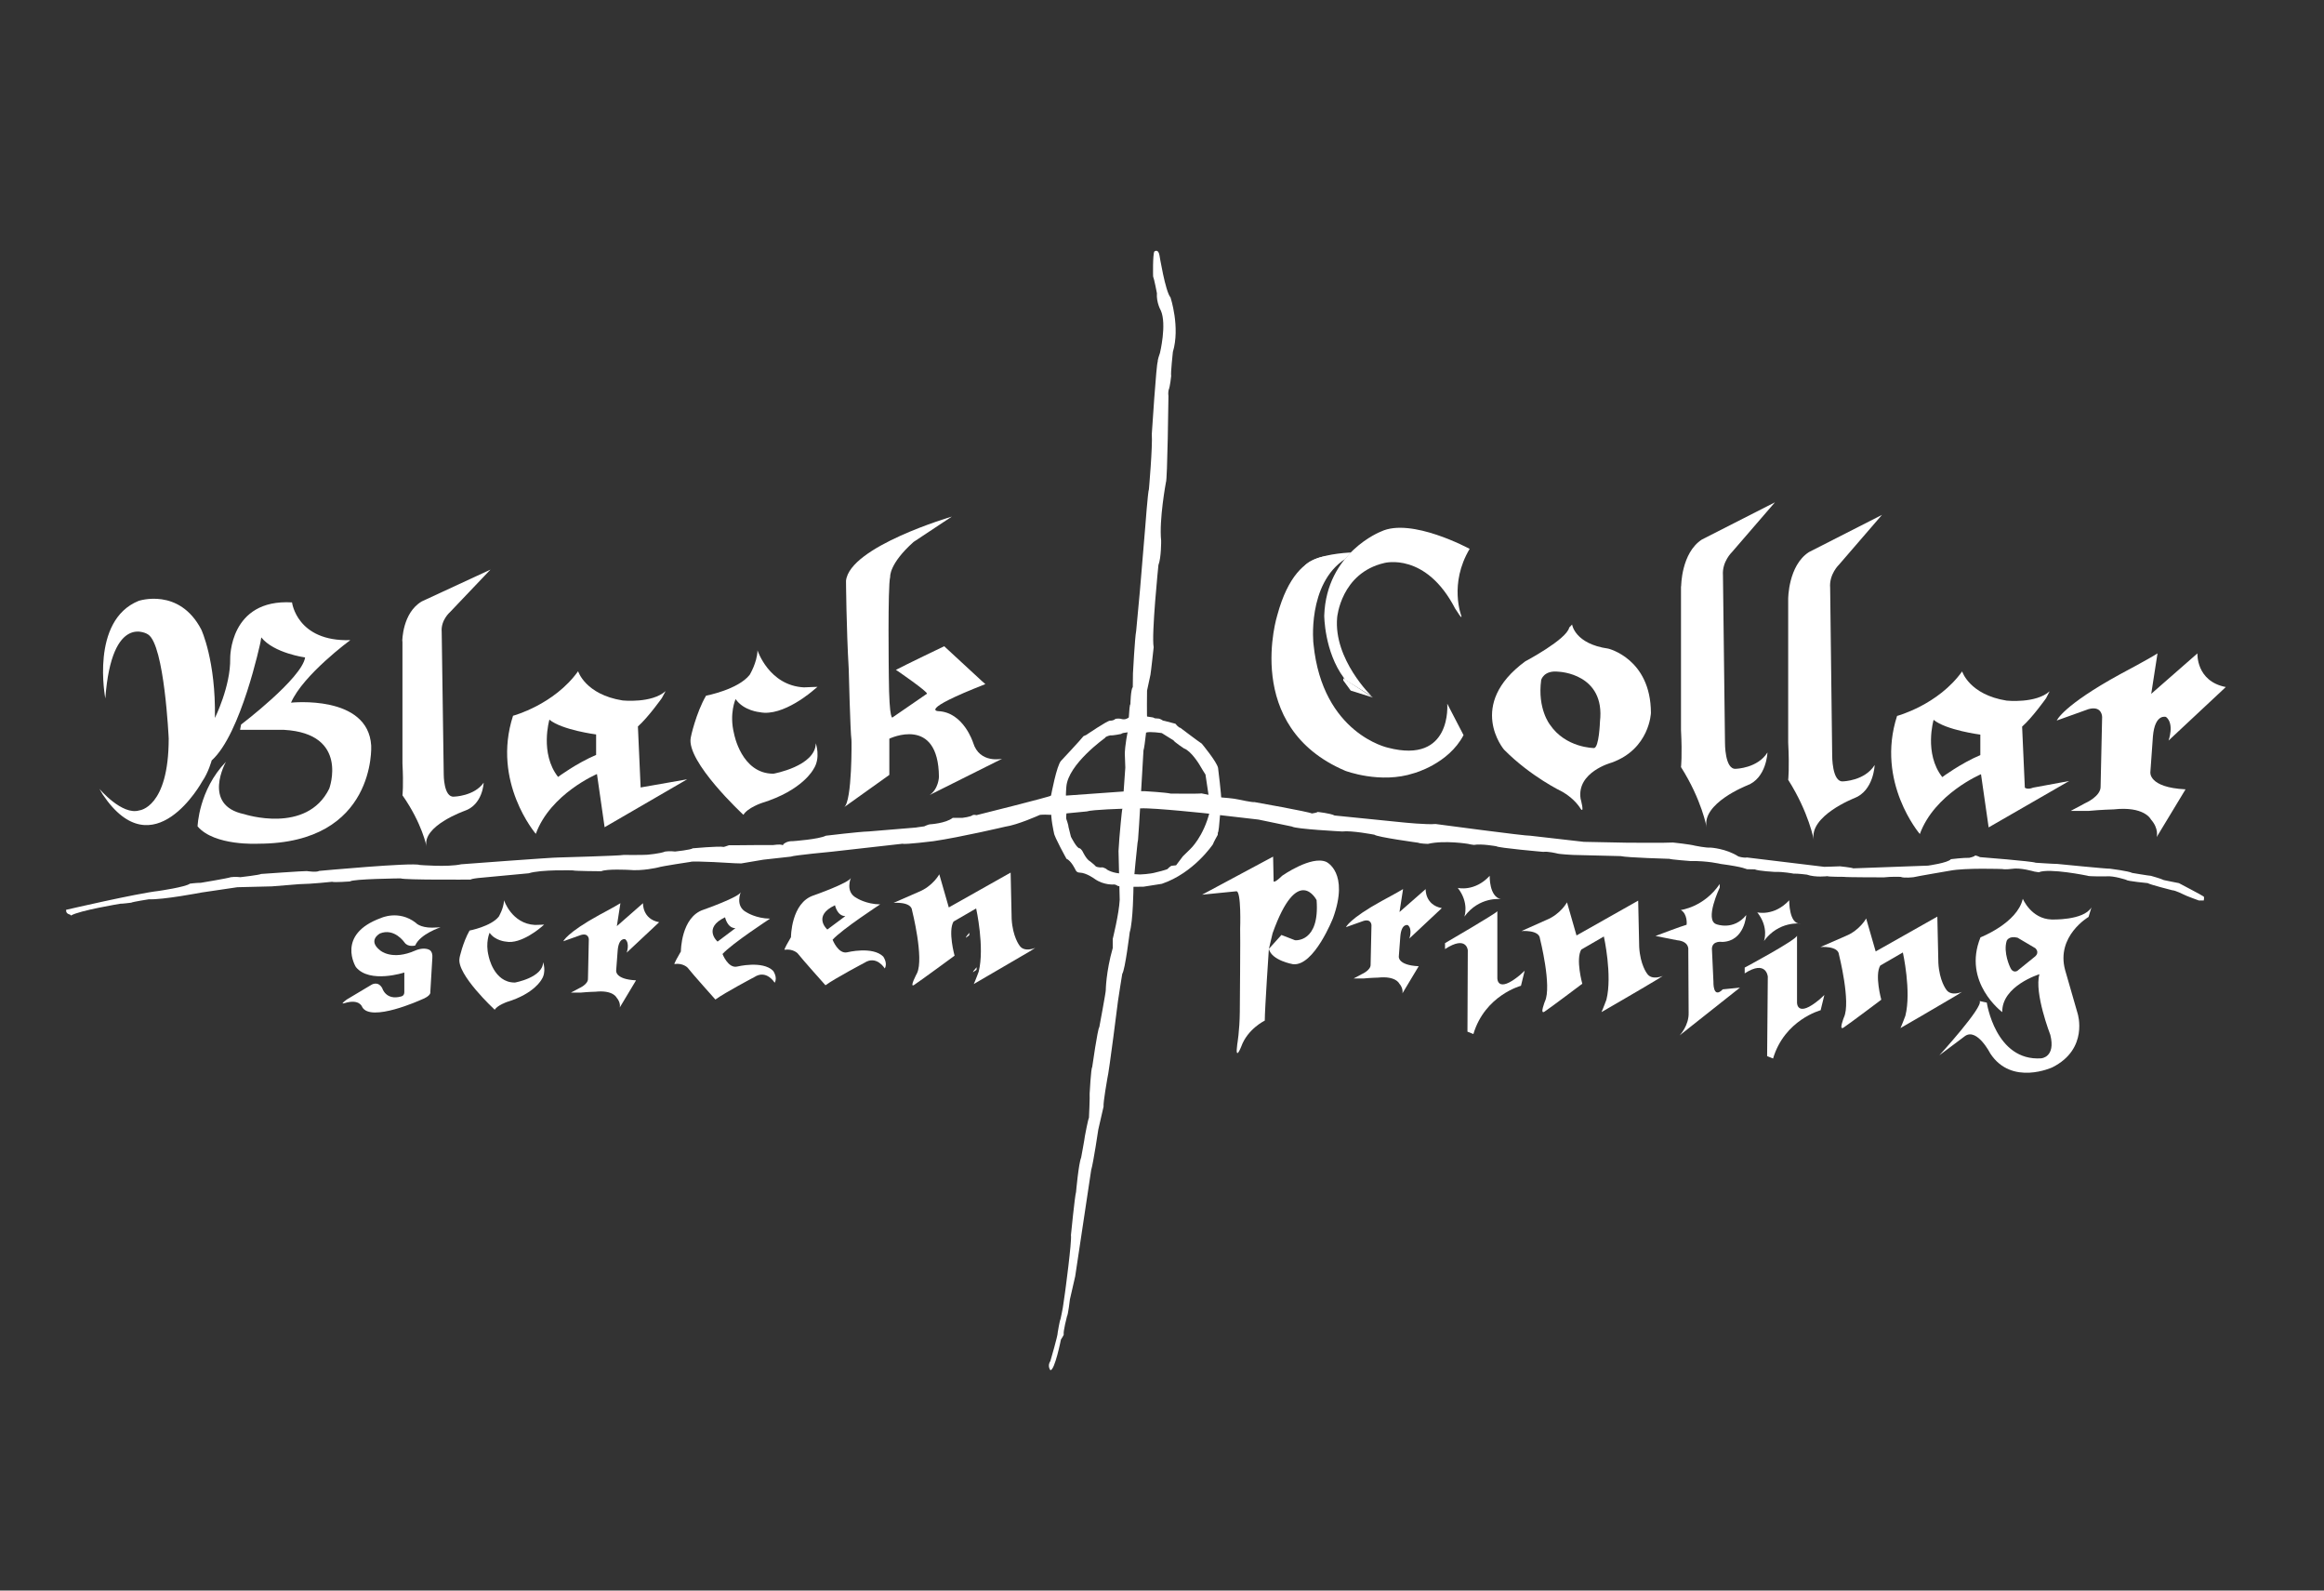 <?xml version="1.0" encoding="utf-8"?>
<!-- Generator: Adobe Illustrator 18.1.1, SVG Export Plug-In . SVG Version: 6.00 Build 0)  -->
<!DOCTYPE svg PUBLIC "-//W3C//DTD SVG 1.1//EN" "http://www.w3.org/Graphics/SVG/1.1/DTD/svg11.dtd">
<svg version="1.1" xmlns="http://www.w3.org/2000/svg" xmlns:xlink="http://www.w3.org/1999/xlink" x="0px" y="0px"
	 viewBox="0 0 1368 936" enable-background="new 0 0 1368 936" xml:space="preserve">
<rect x="0" y="0" width="1368" height="936" fill="#333333" stroke="none"/>
<g id="Layer_1">
</g>
<g id="Layer_2">
</g>
<g id="Layer_3">
</g>
<g id="Layer_4">
	<path fill="#FFFFFF" d="M1229.4,539.6l1.7-5.6c-4.7,7.8-23.5,7.1-23.5,7.1c-12-0.4-16.9-12.2-16.9-12.2
		c-3.2,14.3-24.9,22.7-24.9,22.7c-10.8,26.5,12.8,44,12.8,44c-0.3-15.5,21.9-22.3,21.9-22.3c-3.2,11,6.4,35.7,6.4,35.7
		c3.3,13.3-5.4,13.8-5.4,13.8c-26.9,1.8-32-32.8-32-32.8l-4.2-0.9c2.4,3.3-23.7,31.9-23.7,31.9l15.2-11.4
		c7.1-4.7,14.8,10.4,14.8,10.4c12.6,19.2,36.5,8.1,36.5,8.1c21.5-10.8,14.9-31.6,14.9-31.6l-7.4-25.7
		C1210.2,550.8,1229.4,539.6,1229.4,539.6z M1198,562.8l-10.5,8.5c0,0-2.7,1.8-4.3-2.2c0,0-4.1-8.5-2-15.4c0,0,1.1-3.2,6.4-1.9
		l10.5,6.2C1198,558,1200.8,560.2,1198,562.8z"/>
	<path fill="#FFFFFF" d="M1210.7,424c0,0,3.4-8.7,37.4-27.3c0,0,16.8-8.9,21.9-12.2l-3.7,23.8l27.2-23.8c0,0-0.9,16.4,16.7,19.8
		l-33.7,31.5c0,0,3.6-9.9-1.5-13.9c0,0-6.5-2.2-7.7,11.4l-1.5,21c0,0-1.5,9.1,20.7,10.2l-17,28.1c0,0,1.5-4.9-3.4-10.4
		c0,0-3.7-7.9-21.9-5.9c0,0-7.7,0.2-14.8,0.9h-10.5l8.6-4.6c0,0,9.3-4,9-9.9l0.9-40.8c0,0,0-6.8-8-4.6L1210.7,424z"/>
	<path fill="#FFFFFF" d="M1196.8,463.5c-3.5,1.4-4.9,0-4.9,0l-1.6-35.9c6-5.3,14.1-16.7,14.1-16.7l2.1-4.1
		c-8.1,7.3-25.3,5.5-25.3,5.5c-22-3.5-26.2-17.2-26.2-17.2c-14.2,19.8-38.3,26.2-38.3,26.2c-12.7,39.1,13.4,69.5,13.4,69.5
		c8.6-23.6,36-35.2,36-35.2l4.5,31.3l47.4-27.3L1196.8,463.5z M1165.8,444.3c-11.6,4.9-22.5,13-22.5,13
		c-10.9-13.9-5.1-33.7-5.1-33.7c7.4,6.1,27.5,8.7,27.5,8.7V444.3z"/>
	<path fill="#FFFFFF" d="M486.4,534.9c0,0-1.5-7.1,0-8.6c0,0,2.3-2.6,3.7-2.3l5.9,4.6C496,528.5,491.1,533.3,486.4,534.9z"/>
	<path fill="#FFFFFF" d="M276.4,547.6c0,0,12.6-2.4,17.2-8.2c0,0,2.9-4.8,3.1-9.6c0,0,4.5,13.8,18.2,14.5l3.2-0.1l2.2-0.1l-1.5,1.3
		c0,0-12,10.6-21.1,8.7c0,0-6.3-0.5-9.5-5.2c0,0-2.6,5.7-0.6,13.6c0,0,2.9,15.8,15.5,15.7c0,0,16.5-2.9,16.6-12l0,0
		c0,0,2.1,5.8-0.9,10.2c0,0-4.2,8.3-20.3,13.2c0,0-5.6,1.9-7.3,4.6c0,0-22.6-20.9-20.7-30.3C270.3,564.1,272.5,554.4,276.4,547.6z"
		/>
	<path fill="#FFFFFF" d="M331.6,553.9c0,0,1.9-4.9,21.2-15.5c0,0,9.6-5.1,12.4-6.9l-2.1,13.5l15.4-13.5c0,0-0.5,9.3,9.5,11.2
		l-19.1,17.9c0,0,2-5.6-0.9-7.9c0,0-3.7-1.2-4.4,6.5l-0.9,11.9c0,0-0.9,5.2,11.7,5.8l-9.6,16c0,0,0.8-2.8-1.9-5.9
		c0,0-2.1-4.5-12.4-3.4c0,0-4.4,0.1-8.4,0.5h-6l4.9-2.6c0,0,5.3-2.3,5.1-5.6l0.5-23.1c0,0,0-3.9-4.6-2.6L331.6,553.9z"/>
	<path fill="#FFFFFF" d="M204.1,588.2l14.4-8.6c0,0,3.9-2.7,6.5,1.9c0,0,2.1,7.4,11.1,4.9c0,0,2-0.3,1.9-2.7l0-11.4
		c0,0-20.4,6.7-28.5-3.2c0,0-12-19.2,14.8-28.9c0,0,10.4-4.9,20.4,2.8c0,0,2.3,2.9,9.7,2.9l4.9-0.2c0,0-12,3.9-14.9,10.7
		c0,0-4.2,1.2-6.3-1.8c0,0-5.9-8.7-14.4-5.3c0,0-7.6,4,0.1,10c0,0,6.9,6.2,20.8,0c0,0,4.6-2.1,8-0.4c0,0,2.2,0.7,1.9,4.7l-1.2,20.2
		c0,0,0.8,2.2-5.6,4.6c0,0-29.5,13.4-34.5,4.2c0,0-1.5-5-10.3-2.3C203.1,590.1,199.3,591.8,204.1,588.2z"/>
	<path fill="#FFFFFF" d="M455.1,571.3c-6.2-6.2-21.2-2.5-21.2-2.5c-5.3,1.2-8.6-7.4-8.6-7.4c5.6-6.2,28-20.8,28-20.8
		c-8.3-0.1-13.8-3.7-13.8-3.7c-7.1-3.6-3.4-12-3.4-12c-0.8,3-21.9,10.4-21.9,10.4c-13.4,4.3-13.4,24.6-13.4,24.6
		c-4.9,8.4-3.7,7.4-3.7,7.4c4.9-0.7,7.6,2.1,7.6,2.1c2.8,3.6,16.4,18.8,16.4,18.8c5.8-4.2,22.9-13.2,22.9-13.2
		c7.2-4.7,12,3.3,12,3.3C457.9,575.2,455.1,571.3,455.1,571.3z M426.8,539.8c0,0,1.3,6.4,6.1,6.4l-10.5,7.9
		C422.4,554.2,413.4,546.2,426.8,539.8z"/>
	<path fill="#FFFFFF" d="M526,531.3c0,0,10.5-0.9,10.9,4.5c0,0,7.1,28.1,2.9,36.9c0,0-4.8,8.9-1.7,6.9c3.1-2,23.8-17.2,23.8-17.2
		s-4-14.4-0.6-20.1l13.3-7.7c0,0,5.1,22.9,1.5,37.2c0,0-2,5.4-2.9,7.3c0,0,0.3-0.2,1-0.6c4.4-2.6,23-13.4,32.4-18.9l2.8-1.8
		c0,0-6.5,2.9-9.3-1.4c0,0-4-5.1-4.6-15.6l-0.6-27.3L558.5,534l-5.6-19.5c0,0-3.7,6.9-12,10.3"/>
	<path fill="#FFFFFF" d="M792.3,545.6c0,0,1.9-4.9,21.2-15.5c0,0,9.5-5.1,12.4-6.9l-2.1,13.5l15.4-13.5c0,0-0.5,9.3,9.5,11.2
		l-19.1,17.9c0,0,2-5.6-0.9-7.9c0,0-3.7-1.2-4.4,6.5l-0.9,11.9c0,0-0.9,5.2,11.7,5.8l-9.6,16c0,0,0.8-2.8-1.9-5.9
		c0,0-2.1-4.5-12.4-3.4c0,0-4.4,0.1-8.4,0.5h-6l4.9-2.6c0,0,5.3-2.3,5.1-5.6l0.5-23.1c0,0,0-3.9-4.6-2.6L792.3,545.6z"/>
	<path fill="#FFFFFF" d="M895.6,547.9c0,0,10.5-0.9,10.9,4.5c0,0,7.1,28.1,2.9,36.9c0,0-3.2,8-0.2,6c3.1-2,22.2-16.4,22.2-16.4
		s-4-14.4-0.6-20.1l13.3-7.7c0,0,5.1,22.9,1.5,37.2c0,0-2,5.4-2.9,7.3c0,0,22.7-13.1,33.3-19.5l2.8-1.8c0,0-6.5,2.9-9.3-1.4
		c0,0-4-5.1-4.6-15.6l-0.6-27.3l-36.3,20.5l-5.6-19.5c0,0-3.7,6.9-12,10.3"/>
	<path fill="#FFFFFF" d="M1071.6,557.3c0,0,10.5-0.9,10.9,4.5c0,0,7.1,28.1,2.9,36.9c0,0-3.2,8-0.2,6c3.1-2,22.2-16.4,22.2-16.4
		s-4-14.4-0.6-20.1l13.3-7.7c0,0,5.1,22.8,1.5,37.2c0,0-2,5.4-2.9,7.3c0,0,22.7-13.1,33.4-19.5l2.8-1.8c0,0-6.5,2.9-9.3-1.4
		c0,0-4-5.1-4.6-15.6l-0.6-27.3l-36.3,20.5l-5.6-19.4c0,0-3.7,6.9-12,10.3"/>
	<g>
		<path fill="#FFFFFF" d="M1027,569.4c0,0,30.5-16.3,30.8-18.8V590c0,0-0.2,9.4,13.3-1.9l2.8-2.6l-2.2,9c0,0-21.2,5.6-28,28.4
			l-3.5-1.4l0.4-46.8c0,0-0.9-10.1-13.6-1.9V569.4z"/>
		<path fill="#FFFFFF" d="M1034.4,536.9c0,0,9.9,2.5,18.8-7.1c0,0-0.2,14.2,6.6,13.7c0,0-12.7-1.7-21.5,10.3
			C1038.4,553.8,1041.4,545.7,1034.4,536.9z"/>
	</g>
	<g>
		<path fill="#FFFFFF" d="M850.6,555c0,0,30.8-17.9,30.8-18.8v39.4c0,0-0.3,9.4,13.3-1.8l2.8-2.6l-2.2,8.9c0,0-21.2,5.6-28,28.4
			l-3.5-1.4l0.2-47.9c0,0-0.7-9-13.4-0.7V555z"/>
		<path fill="#FFFFFF" d="M858.1,522.5c0,0,9.9,2.5,18.8-7.1c0,0-0.4,12.3,6.6,13.7c0,0-12.7-1.7-21.5,10.3
			C862,539.4,865,531.3,858.1,522.5z"/>
	</g>
	<path fill="#FFFFFF" d="M989.4,535.5c0,0,13.6-1.6,22.9-15.3v2.1c0,0-9.2,19.3-1.9,21.6c0,0,10,3.9,17.5-5.4
		c0,0-0.9,15.4-14.1,15.8c0,0-5.8-1-6.1,3.9l0.9,19.5c0,0-0.4,10.5,5.5,4.5l10.1-1l-35.5,28.1c0,0,5.6-5.8,5.3-13.5l-0.2-36.8
		c0,0,0.8-5-6.6-5.7l-12.7-2.5c0,0,15.5-5.9,18.3-6.6C992.9,544,993.4,537.8,989.4,535.5z"/>
	<path fill="#FFFFFF" d="M780.7,507.2c-8.8-3.9-25.9,8.1-25.9,8.1c-6,5.8-5.1,2.7-5.1,2.7l-0.3-13.9l-41.8,22.4l20.1-2
		c3.1-0.5,2.3,22.1,2.3,22.1c0.2,1.7-0.2,48.8-0.2,48.8c-0.1,11.3-1.5,19.1-1.5,19.1c-1.4,10.8,2.3,1.5,2.3,1.5
		c3.7-10.5,13.9-15.4,13.9-15.4c0-6.8,2.4-42.1,2.4-42.1l2.2-9.3c14.8-41.5,25.9-19.5,25.9-19.5c1.9,25.2-12.7,23.6-12.7,23.6
		c-8-3.1-8-3.1-8-3.1l-7.4,8.2c1.7,6.9,14.2,9,14.2,9c12.4,1.4,23.6-27.2,23.6-27.2C794.4,513.4,780.7,507.2,780.7,507.2z"/>
	<path fill="#FFFFFF" d="M519.9,562.9c-6.3-6.2-21.2-2.5-21.2-2.5c-5.3,1.2-8.6-7.4-8.6-7.4c5.6-6.2,28-20.8,28-20.8
		c-8.3-0.1-13.8-3.7-13.8-3.7c-7.1-3.6-3.4-12-3.4-12c-0.8,3-21.9,10.4-21.9,10.4c-13.4,4.3-13.4,24.6-13.4,24.6
		c-4.9,8.3-3.7,7.4-3.7,7.4c4.9-0.7,7.6,2.1,7.6,2.1c2.8,3.6,16.4,18.8,16.4,18.8c5.8-4.2,22.9-13.2,22.9-13.2
		c7.2-4.7,12,3.3,12,3.3C522.7,566.8,519.9,562.9,519.9,562.9z M491.5,532.7c0,0,1.3,6.4,6.1,6.4L487,547
		C487,547,478,539.1,491.5,532.7z"/>
	<path fill="#FFFFFF" d="M572.8,572.1c0,0-0.6,0.1,2.1-2.9l-0.1,1.5L572.8,572.1z"/>
	<path fill="#FFFFFF" d="M679.5,148c0,0,2.3-1.8,3,2.2c0,0,3.5,21.5,6.5,24.8c0,0,5.8,17.5,1.4,32.1c0,0-1.4,12.8-1,14.1
		c0,0-0.6,6.3-1.5,8.3c0,0-0.4,1.8-0.1,3.6c0,0-0.6,49.9-1.5,50.8c0,0-4.1,22-2.8,34.3c0,0,0.1,9.9-1.6,14.3c0,0-4.2,41-2.8,48.4
		c0,0-1.6,14.7-1.9,16.2c-0.3,1.5-2,9.3-2,9.3s-0.2,14.9,0.1,18.2c0,0-1.4,14.7-2.2,17c0,0-2.9,50.8-3.2,52.6
		c-0.3,1.8-0.3,1.8-0.3,1.8s-2.5,23.3-2.4,26.3c0,0-0.2,20-2.2,26.3c0,0-2.7,22.1-4.4,24.5c0,0-2.2,13.5-2.5,15.9
		c0,0-5.2,41.6-6.3,45.8c0,0-2.5,14.1-2.2,16.4l-3.1,13.5c0,0-2.9,19.6-4.2,23.9l-9.4,62.5c0,0-2.5,11.1-3.1,13.5
		c0,0-1.1,9.3-1.7,9.9c0,0-2.5,9.6-1.9,10.8c0,0-0.3,0.9-1.7,3c0,0-3.6,18.2-6.2,18c0,0-2-2.4,0-5.4c0,0,4.5-15.3,4.3-16.7
		c0,0,1.1-6.9,1.7-8.1c0,0,1.5-7,1.5-7.8l1.1-7.6c0,0,4.1-30.1,3.5-33.9c0,0,2.3-23.3,3-25.3c0,0,1.5-16.8,3-20.3
		c0,0,2.2-11.8,2.2-12.6c0,0,1.9-10.2,2.4-10.8c0,0,0.6-12.7,0.4-14.2c0,0,0.8-15.1,1.5-15.6c0,0,3.2-22.6,4.2-23.6
		c0,0,3.9-20.8,3.8-21.7c0,0,0.1-10.8,4.1-24.8c0,0,0,0,0-5.4c0,0,3.7-14.8,4.1-23l-0.7-28.7l0.5-7.5c0,0,1.4-16.7,1.8-17.5
		l1.7-24.1l-0.3-8.2c0,0,0-5.2,2.1-14.7c0,0,0.4-14.2,1.2-14.4c0,0,0.2-9,1.4-10l0.1-8.1c0,0,1.1-21.1,1.9-25.1l2.2-23.6l3.1-37.1
		c0,0,1.6-21.5,2.2-22.6c0,0,2.2-24.8,1.7-32.6c0,0,2.7-41.9,3.5-42.5c0,0-0.3-0.6,1.3-5.1c0,0,4.1-16.9,0.5-25
		c0,0-2.7-4.6-2.3-10.2c0,0-1.6-8.4-2.2-9.7C678.7,163.1,678.5,149.5,679.5,148z"/>
	<path fill="#FFFFFF" d="M38.9,535.4c0,0,41.3-9.6,54.4-11.1c0,0,16-2.3,18.5-4.3c0,0,3.8-0.5,6.4-0.5c0,0,15.7-2.6,17.7-3.3
		c0,0,2.7-0.4,5.6,0c0,0,11.4-1.3,12.2-1.9c0,0,25.4-1.8,26.9-1.7c0,0,5.7,0.9,7.3-0.1c0,0,55-5.1,59.1-3.5c0,0,16.5,1.4,24.5-0.4
		c0,0,54.3-4.1,57.4-4c0,0,36.6-1,38.2-1.5c0,0,11.3,0.1,13.7-0.1c0,0,7.6-0.6,10.8-1.9c0,0,2.9-0.4,5.8,0c0,0,9.4-1,10.4-1.9
		c0,0,15.5-1.4,18.2-0.8c0,0,1.6-0.4,3.1-1c0,0,3.4,0,4.8,0c0,0,20.1-0.2,21.1-0.1c0,0,4-0.6,5.3-0.1c1.3,0.5,0.6-0.2,0.6-0.2
		s2-2.2,5.8-2c0,0,15.4-1.1,19.4-3.2c0,0,19.9-2.4,25.1-2.5l27.8-2.3c0,0,3.9-0.6,5-0.7c0,0,2.6-1.2,3.3-1.2c0,0,9.3-0.5,13.5-3.8
		c0,0,3,0,5.6,0c0,0,5.1-0.6,6.1-1.6c0,0,0.9-0.4,2.3,0c0,0,43.7-10.9,43.9-11.5c0.1-0.6,8.7,0,8.7,0l36.3-2.6l10.3,0
		c0,0,12.1,0.7,15.1,1.4c0,0,16.4,0.2,18.2-0.1l4.9,1l7.1,1.4c0,0,7.1,0.5,9.8,1.2c0,0,8.3,1.8,9.3,1.5c0,0,32.1,5.7,33.8,6.7
		c0,0,3-0.4,3.4-0.9c0,0,7.6,0.8,10,2.1l40.6,4.1c0,0,13.8,1.4,18.8,0.9c0,0,53.8,7.2,55.8,6.9l31.5,3.6l25.1,0.5
		c0,0,24,0.2,27.4-0.1c0,0,9.7,1,13.1,1.9c0,0,6.3,1.3,9.1,1.1c0,0,9,0.5,16.3,5.2c0,0,3,1,5,0.6l45.5,5.5c0,0,8-0.2,9.3-0.3
		c0,0,6.8,0.7,7.8,1.2l44-1.6c0,0,11.7-1.6,13.5-3.8c0,0,7.5-0.9,10.8-0.8c0,0,3.3-0.7,3.4-1.4c0,0,1.1,0.1,2.9,1
		c0,0,30.9,2.4,32.8,3.3c0,0,10.3,0.7,12.7,0.7c0,0,30.1,3,31,2.8c0,0,11.1,1.4,13.1,2.5c0,0,10.1,1.7,11,1.7c0,0,6.1,1.7,7.6,2.5
		c0,0,8.1,1.7,8.9,1.8c0,0,14.1,7.4,14.6,7.9c0.4,0.6,0,2.3,0,2.3l-2.9,0c0,0-7.8-2.8-8.9-3.5c0,0-5-2.5-6.7-2.5
		c0,0-13.8-3.5-14.4-4.2c0,0-12.5-1.2-12.6-1.9c0,0-7.4-2.5-11.7-2.1c0,0-10.7,0.2-11.4-0.4c0,0-22.3-4.6-28.5-2c0,0-2-0.3-2.6-0.4
		c0,0-8.3-2.5-13.3-1.6c0,0-3.7,0.5-5.6,0.1c0,0-21.7-0.8-30.9,1c0,0-19.4,3.3-21.3,3.8c0,0-5.7,0.7-7.6-0.2c0,0-5.9-0.2-9.8,0.3
		c0,0-22.7,0-23.7-0.3c0,0-9.4,0-9.6-0.4c0,0-7,0.9-12.1-0.9c0,0-5.3-0.7-7.9-0.6c0,0-6.1-1.2-11-1c0,0-9.5-0.5-11.8-1.5
		c0,0-4.2-0.1-4.6-0.1c-0.4,0-1.3-1.2-15.5-3.1c0,0-7.8-1.9-17.8-1.7c0,0-11.7-0.9-12.3-1.3c0,0-24.9-0.7-28.7-1.6l-28.1-0.7
		c0,0-8.1-0.4-9.5-0.9c0,0-5.2-1.3-8-0.9c0,0-26.4-2.3-27.6-3.3c0,0-8.8-1.6-13.2-0.8c0,0-2.5-0.3-3.4-0.6c0,0-13.9-2.3-23.7,0
		c0,0-4.5-0.1-5.8-0.7c0,0-24.2-3.3-25.7-4.7c0,0-13.5-2.6-18.9-1.9c0,0-27.5-1.4-29.6-2.9l-19.7-4.1l-22.5-2.6l-5.8-0.8
		c0,0-33.4-3.6-41-3.2l-9.9,0.2c0,0-18.7,0.5-21.9,1.6l-15.5,1.5l-5.8,0.5c0,0-6.3-0.4-6.9,0.3c0,0-12.4,5.6-19.9,6.7
		c0,0-25.9,6.1-42.1,8.5c0,0-16.8,2.1-18.2,1.5l-41.7,4.7c0,0-22.4,2.1-24.1,2.9l-16.2,1.8l-13,2.2l-3.6-0.1c0,0-25-1.6-26.3-0.8
		c0,0-16.9,2.5-19.2,3.3c0,0-9.2,2.2-17.1,1.4c0,0-13.1-0.7-16.2,0.8c0,0-16-0.1-16.6-0.5c0,0-18.9-0.6-26.1,1.7l-29.9,2.8
		c0,0-3.6,0.4-4.4,0.9c0,0-38.7,0.3-41.1-0.7c0,0-28.3,0.3-29.8,1.8c0,0-9.4,0.7-10.5,0.2c0,0-12,1.3-19.4,1.4l-16.1,1.3l-20.3,0.5
		c0,0-20.7,3.1-21,3.1c0,0-22.9,4.4-31.1,4c0,0-9.6,1.5-10.4,2c0,0-5.5,0.7-6.3,0.6c0,0-24.4,4-29.2,7
		C41.9,537.8,38.7,538.5,38.9,535.4z"/>
	<path fill="#FFFFFF" d="M618.7,468.1c0,0,3.3-17.8,5.9-20.4c0,0,11.9-12.7,13.2-14.5l1.6-0.7c0,0,12.3-8.4,14-8.4
		c0,0,2.2,0.1,3.2-1.1c0,0,2-0.3,3.2,0c0,0,1.9,0.8,3.7-0.2c0,0,4.3-2.4,4.6-2.3c0.3,0.1,0.3,0.1,0.3,0.1l10.3,1.6l1.1,0.5l2.5,0.2
		c0,0,2,0.7,2.3,1.3c0,0-4.7-1.5,7.3,1.7c0,0,1.9,2.4,2.9,2.4c0,0,11.1,8.4,12.6,9.3c0,0,8.9,10.7,9.6,14.3c0,0,2.1,17,1.8,18
		c0,0-1.1,19.9-1.9,20l-0.1,1.4c0,0-2.7,4.8-2.8,5.5c0,0-11.2,16.9-30.1,23.3c0,0-9.7,1.5-10.8,1.7l-9.3,0.1l-5.7-0.5
		c0,0-1.7-1.1-2.4-0.9c0,0-5.9,0.5-11.2-3.2c0,0-4.9-3.7-9-3.8c0,0-1.7,0.1-2.4-1.6c0,0-2.5-5.4-5.3-6.5c0,0-7.3-13.1-7.4-15.3
		c0,0-2.1-9.2-1.5-13.2l0.8,0.3l8.2,0.1c0,0-0.5,3.9-0.2,4.7c0,0,1.3,3.6,1.3,4.8l1.4,5.6c0,0,3.7,7.4,5.3,6.8c0,0,1.2,1,1.6,1.9
		c0,0,2.2,4.7,4.4,5.8c0,0,2.9,2.3,3.4,3c0,0,1.5,0.8,3.9,0.5c0,0,2.1,0.6,2.6,1.3c0,0,3.4,2.4,9.8,2.4l9.7,0.5c0,0,5.8-0.2,9.2-1.2
		c0,0,6.9-1.6,7.2-2.2c0.2-0.5,2-1.7,2-1.7l2.8-0.3l4-5.3l4.3-4.2c0,0,7.9-7.2,11.6-22.4l-0.8-9.5l-1.8-12c0,0-3.3-5.2-3.6-5.9
		c0,0-4.8-8-9.1-9.5c0,0-5.7-3.8-6.1-4.7l-6.9-4.3c0,0-7.1-1.1-9.2-0.3l-7.9-0.3c0,0-6.1,0.1-6.8,1.1c0,0-5.4,1.1-6.2,0.8
		c0,0-3,0.5-3.4,1.6c0,0-21.7,15.4-22.7,28.7c0,0-0.4,5.1-0.2,5.8l-7.4,1.1l-1.5-0.1L618.7,468.1z"/>
	<path fill="#FFFFFF" d="M62,411c0,0-9-45.8,19.6-57.4c0,0,23.9-8.1,36.9,16.9c0,0,8.6,18.3,8,52c0,0,9.3-18.7,9-35
		c0,0-0.6-35.2,36.4-33c0,0,2.8,23.2,34.3,22.2c0,0-27.8,20.4-34.9,36.8c0,0,45.4-4.9,47.2,25.3c0,0,3.1,57.6-66.4,57.7
		c0,0-25.9,1.5-35.8-10.2c0,0,0.6-21.3,16.7-38c0,0-14.4,25.6,10.7,30.8c0,0,36.8,12.1,50.1-15c0,0,12-32.4-26.6-34.6h-25.9l0.6-3.1
		c0,0,35.8-27.2,37.7-39.5c0,0-18.4-2.5-25.8-11.8l-0.5,2.9c0,0-11.4,54-28.7,69.5c0,0-1.9,7.1-5.6,12.4c0,0-28.6,52.2-58.5,7.7
		l-2-3.4c0,0,13.3,15.8,23.5,12.7c0,0,17.3-1.5,17.3-42.3c0,0-2.5-55-12.1-61.2C87.3,373.3,65.8,359.6,62,411z"/>
	<path fill="#FFFFFF" d="M377.1,463.4l-1.6-35.9c6-5.3,14.1-16.7,14.1-16.7l2.2-4.1c-8.1,7.3-25.3,5.5-25.3,5.5
		c-22-3.5-26.2-17.2-26.2-17.2c-14.2,19.8-38.3,26.2-38.3,26.2c-12.7,39.1,13.4,69.5,13.4,69.5c8.6-23.6,36-35.2,36-35.2l4.5,31.3
		l48.6-28.2L377.1,463.4z M351,444.2c-11.6,4.9-22.5,13-22.5,13c-10.9-13.9-5.1-33.7-5.1-33.7c7.4,6.1,27.5,8.7,27.5,8.7V444.2z"/>
	<path fill="#FFFFFF" d="M415.6,409.4c0,0,18.9-3.6,25.7-12.3c0,0,4.4-7.2,4.6-14.4c0,0,6.7,20.7,27.3,21.8l4.8-0.2l3.2-0.1
		l-2.3,1.9c0,0-17.9,15.9-31.7,13c0,0-9.4-0.8-14.2-7.7c0,0-3.9,8.5-0.9,20.4c0,0,4.3,23.6,23.2,23.5c0,0,24.7-4.4,24.9-17.9l0,0
		c0,0,3.1,8.6-1.4,15.3c0,0-6.3,12.4-30.3,19.8c0,0-8.4,2.8-10.9,7c0,0-33.8-31.3-31-45.4C406.5,434.1,409.7,419.5,415.6,409.4z"/>
	<path fill="#FFFFFF" d="M496.9,475l26.6-19v-21.3c0,0,28.9-14,29.2,22.5c0,0-0.2,7.2-5.6,10.7l42.8-21.4l0,0c0,0-13.3,3.1-17.1-9.5
		c0,0-5.6-17.8-20.4-18.5c0,0-12.5-0.2,27.6-15.9c0,0-0.3-0.4-2-1.8l0,0l-22.2-20.5c0,0-23.2,11.1-28.4,13.9c0,0-1.1-0.6,1.2,0.8
		c0,0,16.9,11.6,17.1,13.2l-20.2,13.9c0,0-2.1,3.7-2.3-24.3c0,0-0.7-53,0.8-58.3c0,0-0.8-7.6,13.8-20.6l22.5-14.9
		c0,0-60.2,17.6-62.3,37.8c0,0,0.2,28,1.6,51.9c0,0,0.9,37,1.6,41.7C501.3,435.1,501.7,471.5,496.9,475z"/>
	<path fill="#FFFFFF" d="M860.2,362.4c0,0-7.4-18.8,4.9-39.4c0,0-34.4-18.7-52.2-10.2c0,0-32.1,12.3-33.4,49.4c0,0,0,21.2,11.6,36.8
		c0.3,0.4,0.5,0.7,0.8,1.1l15.6,9.7c0,0-22.6-21.7-20.4-46.4c0,0,2.2-26.2,27.8-32.1c0,0,24.4-6.6,41.7,26.9
		C856.8,358.2,860.9,365.4,860.2,362.4z"/>
	<path fill="#FFFFFF" d="M791.9,328.9c0,0-27.5-13.1-40,33c0,0-20.9,65.8,40,91.7c0,0,20.7,7.9,40.4,1.4c0,0,20.3-5.4,29.2-22.4
		l-9.6-18.5c0,0,3.1,35.8-34.9,25.9c0,0-38.5-8.2-43.8-60.8C773.1,379.3,769.2,343.5,791.9,328.9z"/>
	<path fill="#FFFFFF" d="M946.7,381.7c-19.8-2.8-21.3-14.2-21.3-14.2l-1.7,1.8c-1.5,7-25.9,19.9-25.9,19.9
		c-34.8,25.6-12.5,51.9-12.5,51.9c15.8,16,34.3,24.8,34.3,24.8c7.6,4.3,10.8,10,10.8,10c2.5,3.4,0-5.9,0-5.9
		c-2.4-15.7,18.2-21.2,18.2-21.2c22.5-8,23.2-29.3,23.2-29.3C971.7,387.6,946.7,381.7,946.7,381.7z M941.8,424.7
		c0,0-0.5,15.3-3.5,15.5c0,0-16.6,0-25.9-13.7c0,0-7.5-9.3-5.2-26.3c0,0,1.4-6,10.4-4.9C917.7,395.3,945.1,396.4,941.8,424.7z"/>
	<path fill="#FFFFFF" d="M989.6,345c0,0,0-19.6,12.2-27.5l43-21.9l-25.3,29.3c0,0-5.9,5.6-5.3,13.6l1.2,98.5c0,0-0.2,16.2,6.5,15.4
		c0,0,12.7-0.3,18.5-9.6c0,0-0.5,15.1-12,19.4c0,0-26.9,10.5-23.8,24.7c0,0-2.8-16.1-15.1-35.5c0,0,0.8-6.6,0-21.9V345z"/>
	<path fill="#FFFFFF" d="M236.8,377.3c0,0,0-16.7,11.5-23.4l40.4-18.7l-23.8,25c0,0-5.5,4.7-4.9,11.6l1.2,83.9
		c0,0-0.1,13.8,6.1,13.1c0,0,11.9-0.3,17.4-8.2c0,0-0.4,12.9-11.3,16.6c0,0-25.2,8.9-22.3,21c0,0-2.6-13.7-14.2-30.2
		c0,0,0.7-5.6,0-18.7V377.3z"/>
	<path fill="#FFFFFF" d="M1052.6,352.4c0,0,0-19.6,12.2-27.5l43-21.9l-25.3,29.3c0,0-5.9,5.6-5.2,13.6l1.2,98.5
		c0,0-0.2,16.2,6.5,15.4c0,0,12.7-0.3,18.5-9.6c0,0-0.5,15.1-12,19.5c0,0-26.9,10.5-23.8,24.7c0,0-2.8-16.1-15.1-35.5
		c0,0,0.8-6.6,0-21.9V352.4z"/>
	<path fill="#FFFFFF" d="M791.3,399.1"/>
	<polygon fill="#FFFFFF" points="808.2,410.5 790.7,399.1 790.7,400.4 795.1,406.4 	"/>
	<path fill="#FFFFFF" d="M767.8,333.2c0,0,3.7-6.7,27.4-8.1l-3.4,3.8L767.8,333.2z"/>
	<path fill="#FFFFFF" d="M568.6,551.8c0,0-0.6,0.1,2-2.9l-0.1,1.5L568.6,551.8z"/>
</g>
</svg>
